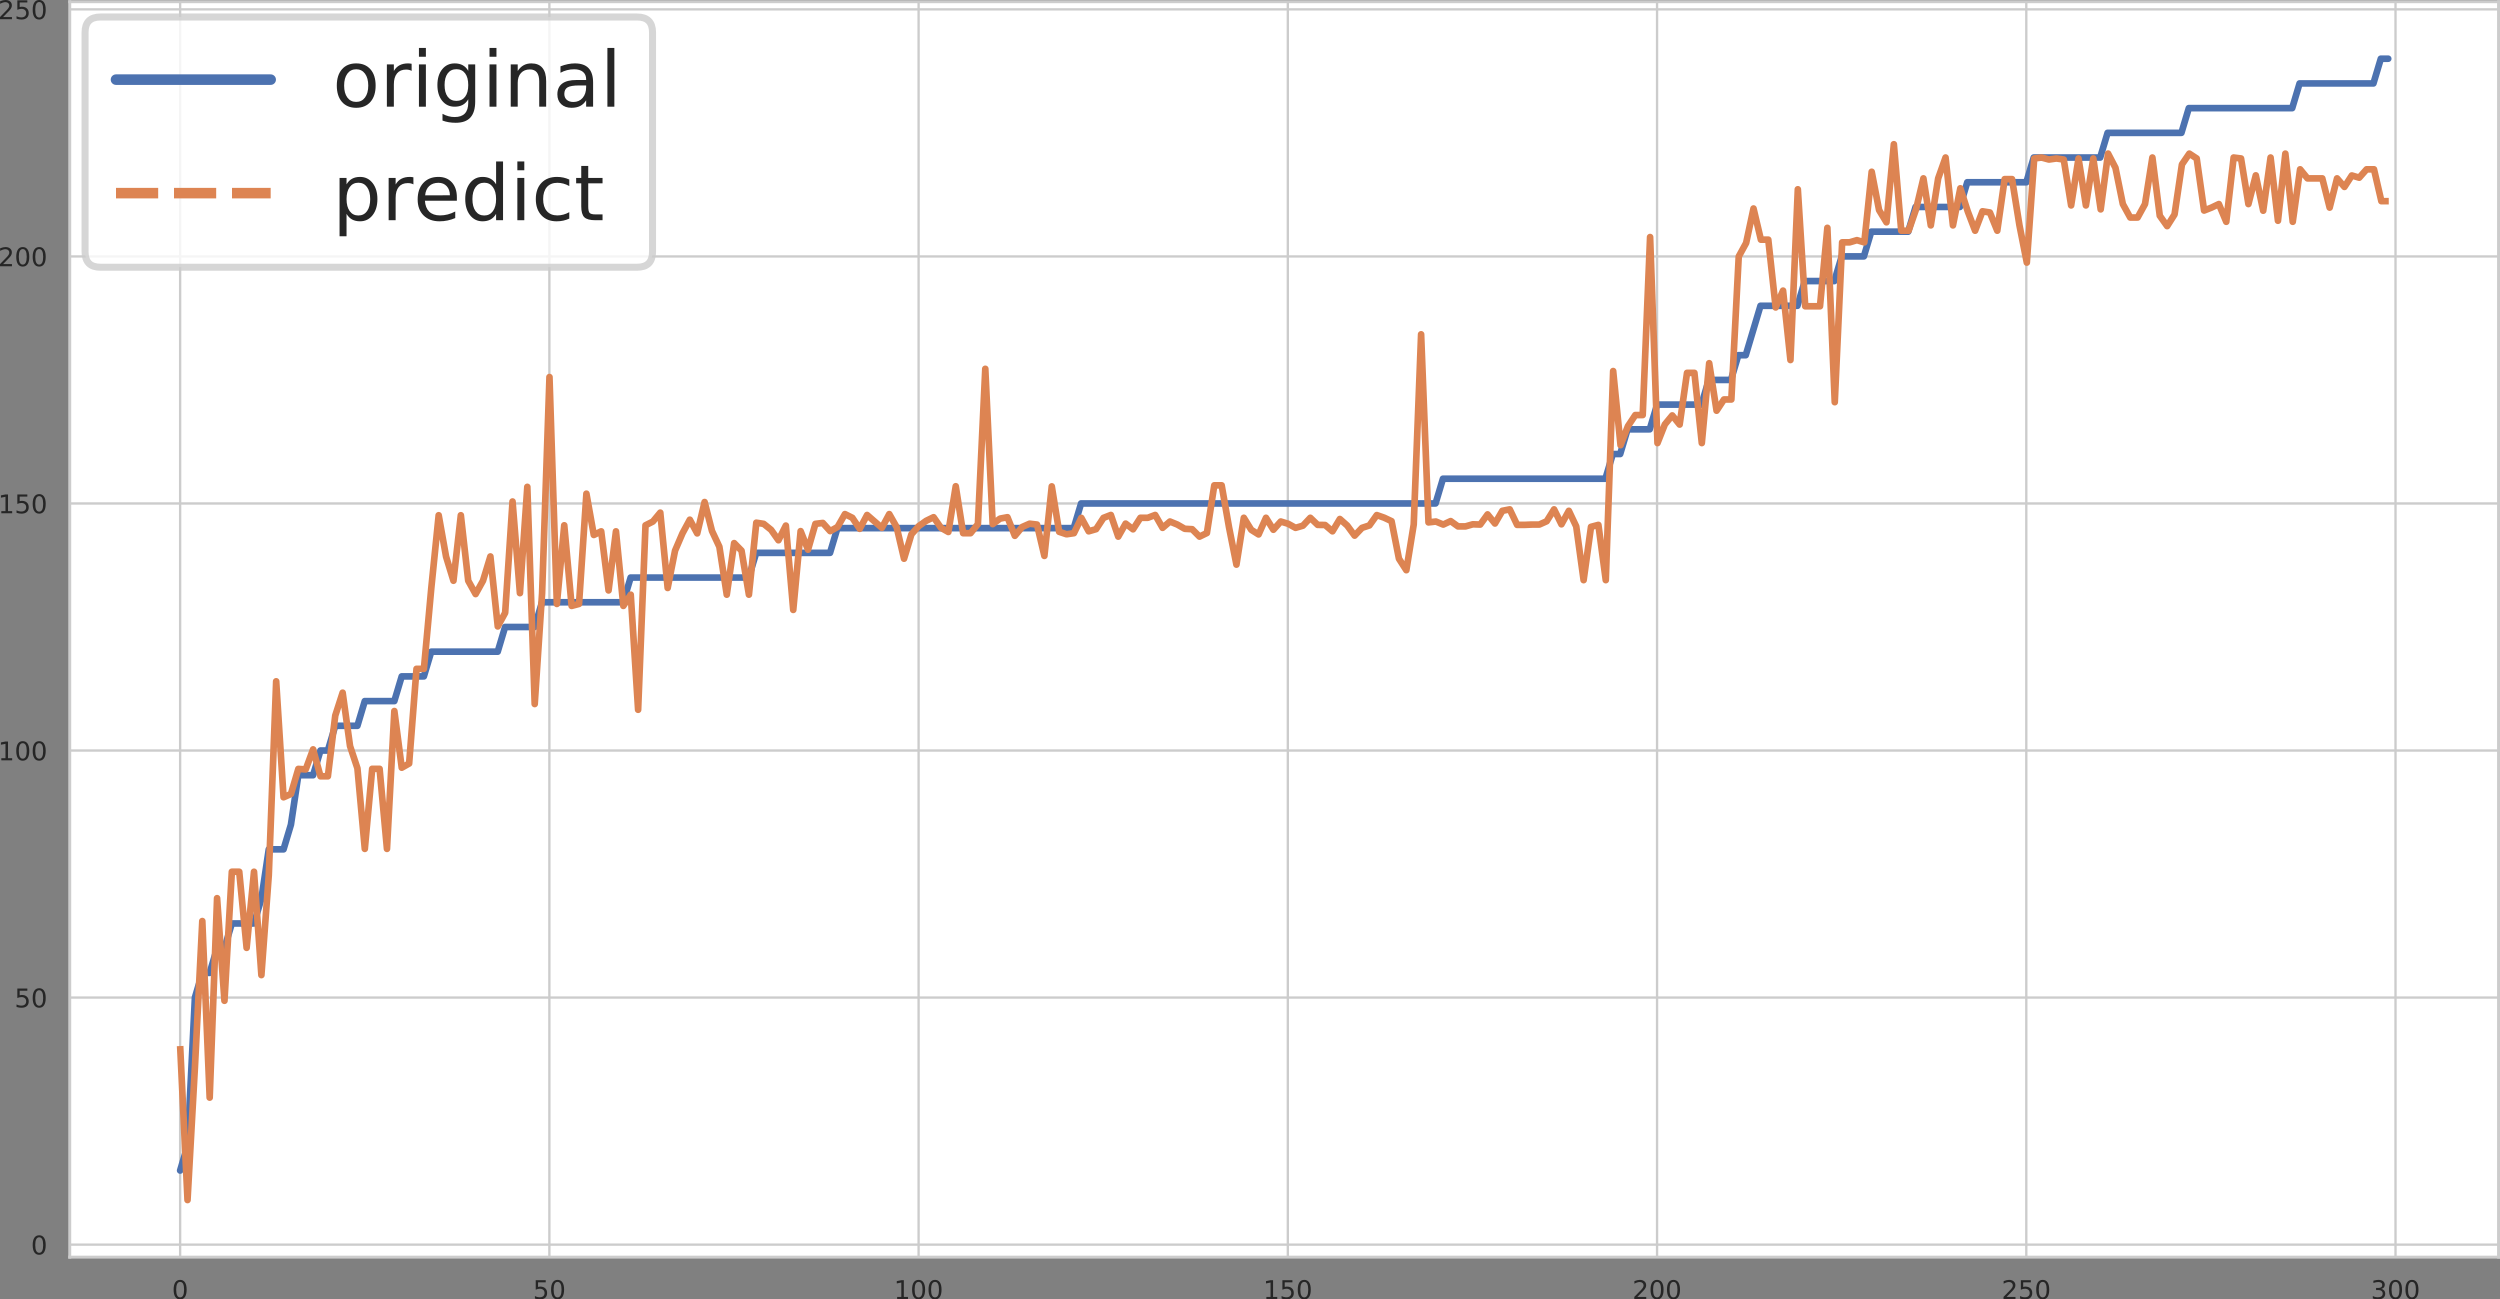 <?xml version="1.0" encoding="UTF-8" standalone="no"?>
<svg
   xmlns:dc="http://purl.org/dc/elements/1.1/"
   xmlns:cc="http://creativecommons.org/ns#"
   xmlns:rdf="http://www.w3.org/1999/02/22-rdf-syntax-ns#"
   xmlns:svg="http://www.w3.org/2000/svg"
   xmlns="http://www.w3.org/2000/svg"
   xmlns:xlink="http://www.w3.org/1999/xlink"
   xmlns:sodipodi="http://sodipodi.sourceforge.net/DTD/sodipodi-0.dtd"
   xmlns:inkscape="http://www.inkscape.org/namespaces/inkscape"
   height="553.183pt"
   version="1.1"
   viewBox="0 0 1064.289 553.183"
   width="1064.289pt"
   id="svg1136"
   sodipodi:docname="original.svg"
   inkscape:version="1.0.1 (c497b03c, 2020-09-10)">
  <rect x="0" y="0" width="1064.289" height="553.183" fill="#808080" stroke="none"/>
  <sodipodi:namedview
     pagecolor="#ffffff"
     bordercolor="#666666"
     borderopacity="1"
     objecttolerance="10"
     gridtolerance="10"
     guidetolerance="10"
     inkscape:pageopacity="0"
     inkscape:pageshadow="2"
     inkscape:window-width="1440"
     inkscape:window-height="855"
     id="namedview1138"
     showgrid="false"
     inkscape:zoom="0.40025183"
     inkscape:cx="467.08558"
     inkscape:cy="246.13771"
     inkscape:window-x="0"
     inkscape:window-y="23"
     inkscape:window-maximized="1"
     inkscape:current-layer="axes_1" />
  <defs
     id="defs835">
    <style
       type="text/css"
       id="style833">
*{stroke-linecap:butt;stroke-linejoin:round;}
  </style>
  </defs>
  <g
     id="figure_1"
     transform="translate(-137.08,-82.562)">
    <g
       id="axes_1">
      <g
         id="patch_2">
        <path
           d="M 166.77,617.731 H 1200.744 V 83.29 H 166.77 Z"
           style="fill:#ffffff"
           id="path840" />
      </g>
      <g
         id="matplotlib.axis_1">
        <g
           id="xtick_1">
          <g
             id="line2d_1">
            <path
               clip-path="url(#p667df45fc3)"
               d="M 213.769,617.731 V 83.29"
               style="fill:none;stroke:#cccccc;stroke-linecap:round"
               id="path843" />
          </g>
          <g
             id="text_1">
            <!-- 0 -->
            <defs
               id="defs847">
              <path
                 d="m 31.781,66.406 q -7.609,0 -11.453,-7.5 Q 16.5,51.422 16.5,36.375 q 0,-14.984 3.828,-22.484 3.844,-7.5 11.453,-7.5 7.672,0 11.5,7.5 3.844,7.5 3.844,22.484 0,15.047 -3.844,22.531 -3.828,7.5 -11.5,7.5 z m 0,7.812 q 12.266,0 18.734,-9.703 6.469,-9.688 6.469,-28.141 0,-18.406 -6.469,-28.109 -6.469,-9.688 -18.734,-9.688 -12.25,0 -18.719,9.688 Q 6.594,17.969 6.594,36.375 q 0,18.453 6.469,28.141 6.469,9.703 18.719,9.703 z"
                 id="DejaVuSans-48" />
            </defs>
            <g
               style="fill:#262626"
               transform="matrix(0.11,0,0,-0.11,210.269,635.589)"
               id="g851">
              <use
                 xlink:href="#DejaVuSans-48"
                 id="use849"
                 x="0"
                 y="0"
                 width="100%"
                 height="100%" />
            </g>
          </g>
        </g>
        <g
           id="xtick_2">
          <g
             id="line2d_2">
            <path
               clip-path="url(#p667df45fc3)"
               d="M 370.955,617.731 V 83.29"
               style="fill:none;stroke:#cccccc;stroke-linecap:round"
               id="path855" />
          </g>
          <g
             id="text_2">
            <!-- 50 -->
            <defs
               id="defs859">
              <path
                 d="m 10.797,72.906 h 38.719 v -8.312 h -29.688 V 46.734 q 2.141,0.734 4.281,1.094 2.156,0.359 4.312,0.359 Q 40.625,48.188 47.75,41.5 54.891,34.812 54.891,23.391 54.891,11.625 47.562,5.094 40.234,-1.422 26.906,-1.422 q -4.594,0 -9.359,0.781 -4.75,0.781 -9.828,2.344 V 11.625 q 4.391,-2.391 9.078,-3.562 4.688,-1.172 9.906,-1.172 8.453,0 13.375,4.438 4.938,4.438 4.938,12.062 0,7.609 -4.938,12.047 -4.922,4.453 -13.375,4.453 -3.953,0 -7.891,-0.875 -3.922,-0.875 -8.016,-2.734 z"
                 id="DejaVuSans-53" />
            </defs>
            <g
               style="fill:#262626"
               transform="matrix(0.11,0,0,-0.11,363.957,635.589)"
               id="g865">
              <use
                 xlink:href="#DejaVuSans-53"
                 id="use861"
                 x="0"
                 y="0"
                 width="100%"
                 height="100%" />
              <use
                 x="63.623"
                 xlink:href="#DejaVuSans-48"
                 id="use863"
                 y="0"
                 width="100%"
                 height="100%" />
            </g>
          </g>
        </g>
        <g
           id="xtick_3">
          <g
             id="line2d_3">
            <path
               clip-path="url(#p667df45fc3)"
               d="M 528.142,617.731 V 83.29"
               style="fill:none;stroke:#cccccc;stroke-linecap:round"
               id="path869" />
          </g>
          <g
             id="text_3">
            <!-- 100 -->
            <defs
               id="defs873">
              <path
                 d="m 12.406,8.297 h 16.109 v 55.625 L 10.984,60.406 v 8.984 l 17.438,3.516 H 38.281 V 8.297 H 54.391 V 0 H 12.406 Z"
                 id="DejaVuSans-49" />
            </defs>
            <g
               style="fill:#262626"
               transform="matrix(0.11,0,0,-0.11,517.644,635.589)"
               id="g881">
              <use
                 xlink:href="#DejaVuSans-49"
                 id="use875"
                 x="0"
                 y="0"
                 width="100%"
                 height="100%" />
              <use
                 x="63.623"
                 xlink:href="#DejaVuSans-48"
                 id="use877"
                 y="0"
                 width="100%"
                 height="100%" />
              <use
                 x="127.246"
                 xlink:href="#DejaVuSans-48"
                 id="use879"
                 y="0"
                 width="100%"
                 height="100%" />
            </g>
          </g>
        </g>
        <g
           id="xtick_4">
          <g
             id="line2d_4">
            <path
               clip-path="url(#p667df45fc3)"
               d="M 685.329,617.731 V 83.29"
               style="fill:none;stroke:#cccccc;stroke-linecap:round"
               id="path885" />
          </g>
          <g
             id="text_4">
            <!-- 150 -->
            <g
               style="fill:#262626"
               transform="matrix(0.11,0,0,-0.11,674.831,635.589)"
               id="g894">
              <use
                 xlink:href="#DejaVuSans-49"
                 id="use888"
                 x="0"
                 y="0"
                 width="100%"
                 height="100%" />
              <use
                 x="63.623"
                 xlink:href="#DejaVuSans-53"
                 id="use890"
                 y="0"
                 width="100%"
                 height="100%" />
              <use
                 x="127.246"
                 xlink:href="#DejaVuSans-48"
                 id="use892"
                 y="0"
                 width="100%"
                 height="100%" />
            </g>
          </g>
        </g>
        <g
           id="xtick_5">
          <g
             id="line2d_5">
            <path
               clip-path="url(#p667df45fc3)"
               d="M 842.516,617.731 V 83.29"
               style="fill:none;stroke:#cccccc;stroke-linecap:round"
               id="path898" />
          </g>
          <g
             id="text_5">
            <!-- 200 -->
            <defs
               id="defs902">
              <path
                 d="M 19.188,8.297 H 53.609 V 0 H 7.328 v 8.297 q 5.609,5.812 15.297,15.594 9.703,9.797 12.188,12.641 4.734,5.312 6.609,9 1.891,3.688 1.891,7.25 0,5.812 -4.078,9.469 -4.078,3.672 -10.625,3.672 -4.641,0 -9.797,-1.609 -5.141,-1.609 -11,-4.891 v 9.969 Q 13.766,71.781 18.938,73 q 5.188,1.219 9.484,1.219 11.328,0 18.062,-5.672 6.734,-5.656 6.734,-15.125 0,-4.5 -1.688,-8.531 Q 49.859,40.875 45.406,35.406 44.188,33.984 37.641,27.219 31.109,20.453 19.188,8.297 Z"
                 id="DejaVuSans-50" />
            </defs>
            <g
               style="fill:#262626"
               transform="matrix(0.11,0,0,-0.11,832.017,635.589)"
               id="g910">
              <use
                 xlink:href="#DejaVuSans-50"
                 id="use904"
                 x="0"
                 y="0"
                 width="100%"
                 height="100%" />
              <use
                 x="63.623"
                 xlink:href="#DejaVuSans-48"
                 id="use906"
                 y="0"
                 width="100%"
                 height="100%" />
              <use
                 x="127.246"
                 xlink:href="#DejaVuSans-48"
                 id="use908"
                 y="0"
                 width="100%"
                 height="100%" />
            </g>
          </g>
        </g>
        <g
           id="xtick_6">
          <g
             id="line2d_6">
            <path
               clip-path="url(#p667df45fc3)"
               d="M 999.702,617.731 V 83.29"
               style="fill:none;stroke:#cccccc;stroke-linecap:round"
               id="path914" />
          </g>
          <g
             id="text_6">
            <!-- 250 -->
            <g
               style="fill:#262626"
               transform="matrix(0.11,0,0,-0.11,989.204,635.589)"
               id="g923">
              <use
                 xlink:href="#DejaVuSans-50"
                 id="use917"
                 x="0"
                 y="0"
                 width="100%"
                 height="100%" />
              <use
                 x="63.623"
                 xlink:href="#DejaVuSans-53"
                 id="use919"
                 y="0"
                 width="100%"
                 height="100%" />
              <use
                 x="127.246"
                 xlink:href="#DejaVuSans-48"
                 id="use921"
                 y="0"
                 width="100%"
                 height="100%" />
            </g>
          </g>
        </g>
        <g
           id="xtick_7">
          <g
             id="line2d_7">
            <path
               clip-path="url(#p667df45fc3)"
               d="M 1156.889,617.731 V 83.29"
               style="fill:none;stroke:#cccccc;stroke-linecap:round"
               id="path927" />
          </g>
          <g
             id="text_7">
            <!-- 300 -->
            <defs
               id="defs931">
              <path
                 d="M 40.578,39.312 Q 47.656,37.797 51.625,33 q 3.984,-4.781 3.984,-11.812 0,-10.781 -7.422,-16.703 -7.422,-5.906 -21.094,-5.906 -4.578,0 -9.438,0.906 -4.859,0.906 -10.031,2.719 v 9.516 q 4.094,-2.391 8.969,-3.609 4.891,-1.219 10.219,-1.219 9.266,0 14.125,3.656 4.859,3.656 4.859,10.641 0,6.453 -4.516,10.078 -4.516,3.641 -12.562,3.641 h -8.5 v 8.109 h 8.891 q 7.266,0 11.125,2.906 3.859,2.906 3.859,8.375 0,5.609 -3.984,8.609 -3.969,3.016 -11.391,3.016 -4.062,0 -8.703,-0.891 Q 15.375,64.156 9.812,62.312 v 8.781 q 5.625,1.562 10.531,2.344 4.906,0.781 9.25,0.781 11.234,0 17.766,-5.109 6.547,-5.094 6.547,-13.781 0,-6.062 -3.469,-10.234 -3.469,-4.172 -9.859,-5.781 z"
                 id="DejaVuSans-51" />
            </defs>
            <g
               style="fill:#262626"
               transform="matrix(0.11,0,0,-0.11,1146.391,635.589)"
               id="g939">
              <use
                 xlink:href="#DejaVuSans-51"
                 id="use933"
                 x="0"
                 y="0"
                 width="100%"
                 height="100%" />
              <use
                 x="63.623"
                 xlink:href="#DejaVuSans-48"
                 id="use935"
                 y="0"
                 width="100%"
                 height="100%" />
              <use
                 x="127.246"
                 xlink:href="#DejaVuSans-48"
                 id="use937"
                 y="0"
                 width="100%"
                 height="100%" />
            </g>
          </g>
        </g>
      </g>
      <g
         id="matplotlib.axis_2">
        <g
           id="ytick_1">
          <g
             id="line2d_8">
            <path
               clip-path="url(#p667df45fc3)"
               d="M 166.77,612.424 H 1200.744"
               style="fill:none;stroke:#cccccc;stroke-linecap:round"
               id="path944" />
          </g>
          <g
             id="text_8">
            <!-- 0 -->
            <g
               style="fill:#262626"
               transform="matrix(0.11,0,0,-0.11,150.271,616.603)"
               id="g949">
              <use
                 xlink:href="#DejaVuSans-48"
                 id="use947"
                 x="0"
                 y="0"
                 width="100%"
                 height="100%" />
            </g>
          </g>
        </g>
        <g
           id="ytick_2">
          <g
             id="line2d_9">
            <path
               clip-path="url(#p667df45fc3)"
               d="M 166.77,507.248 H 1200.744"
               style="fill:none;stroke:#cccccc;stroke-linecap:round"
               id="path953" />
          </g>
          <g
             id="text_9">
            <!-- 50 -->
            <g
               style="fill:#262626"
               transform="matrix(0.11,0,0,-0.11,143.273,511.428)"
               id="g960">
              <use
                 xlink:href="#DejaVuSans-53"
                 id="use956"
                 x="0"
                 y="0"
                 width="100%"
                 height="100%" />
              <use
                 x="63.623"
                 xlink:href="#DejaVuSans-48"
                 id="use958"
                 y="0"
                 width="100%"
                 height="100%" />
            </g>
          </g>
        </g>
        <g
           id="ytick_3">
          <g
             id="line2d_10">
            <path
               clip-path="url(#p667df45fc3)"
               d="M 166.77,402.073 H 1200.744"
               style="fill:none;stroke:#cccccc;stroke-linecap:round"
               id="path964" />
          </g>
          <g
             id="text_10">
            <!-- 100 -->
            <g
               style="fill:#262626"
               transform="matrix(0.11,0,0,-0.11,136.274,406.252)"
               id="g973">
              <use
                 xlink:href="#DejaVuSans-49"
                 id="use967"
                 x="0"
                 y="0"
                 width="100%"
                 height="100%" />
              <use
                 x="63.623"
                 xlink:href="#DejaVuSans-48"
                 id="use969"
                 y="0"
                 width="100%"
                 height="100%" />
              <use
                 x="127.246"
                 xlink:href="#DejaVuSans-48"
                 id="use971"
                 y="0"
                 width="100%"
                 height="100%" />
            </g>
          </g>
        </g>
        <g
           id="ytick_4">
          <g
             id="line2d_11">
            <path
               clip-path="url(#p667df45fc3)"
               d="M 166.77,296.898 H 1200.744"
               style="fill:none;stroke:#cccccc;stroke-linecap:round"
               id="path977" />
          </g>
          <g
             id="text_11">
            <!-- 150 -->
            <g
               style="fill:#262626"
               transform="matrix(0.11,0,0,-0.11,136.274,301.077)"
               id="g986">
              <use
                 xlink:href="#DejaVuSans-49"
                 id="use980"
                 x="0"
                 y="0"
                 width="100%"
                 height="100%" />
              <use
                 x="63.623"
                 xlink:href="#DejaVuSans-53"
                 id="use982"
                 y="0"
                 width="100%"
                 height="100%" />
              <use
                 x="127.246"
                 xlink:href="#DejaVuSans-48"
                 id="use984"
                 y="0"
                 width="100%"
                 height="100%" />
            </g>
          </g>
        </g>
        <g
           id="ytick_5">
          <g
             id="line2d_12">
            <path
               clip-path="url(#p667df45fc3)"
               d="M 166.77,191.723 H 1200.744"
               style="fill:none;stroke:#cccccc;stroke-linecap:round"
               id="path990" />
          </g>
          <g
             id="text_12">
            <!-- 200 -->
            <g
               style="fill:#262626"
               transform="matrix(0.11,0,0,-0.11,136.274,195.902)"
               id="g999">
              <use
                 xlink:href="#DejaVuSans-50"
                 id="use993"
                 x="0"
                 y="0"
                 width="100%"
                 height="100%" />
              <use
                 x="63.623"
                 xlink:href="#DejaVuSans-48"
                 id="use995"
                 y="0"
                 width="100%"
                 height="100%" />
              <use
                 x="127.246"
                 xlink:href="#DejaVuSans-48"
                 id="use997"
                 y="0"
                 width="100%"
                 height="100%" />
            </g>
          </g>
        </g>
        <g
           id="ytick_6">
          <g
             id="line2d_13">
            <path
               clip-path="url(#p667df45fc3)"
               d="M 166.77,86.547 H 1200.744"
               style="fill:none;stroke:#cccccc;stroke-linecap:round"
               id="path1003" />
          </g>
          <g
             id="text_13">
            <!-- 250 -->
            <g
               style="fill:#262626"
               transform="matrix(0.11,0,0,-0.11,136.274,90.726)"
               id="g1012">
              <use
                 xlink:href="#DejaVuSans-50"
                 id="use1006"
                 x="0"
                 y="0"
                 width="100%"
                 height="100%" />
              <use
                 x="63.623"
                 xlink:href="#DejaVuSans-53"
                 id="use1008"
                 y="0"
                 width="100%"
                 height="100%" />
              <use
                 x="127.246"
                 xlink:href="#DejaVuSans-48"
                 id="use1010"
                 y="0"
                 width="100%"
                 height="100%" />
            </g>
          </g>
        </g>
      </g>
      <g
         id="line2d_14"
         style="stroke-width:2.835;stroke-miterlimit:4;stroke-dasharray:none">
        <path
           clip-path="url(#p667df45fc3)"
           d="m 213.769,580.871 3.144,-10.518 3.144,-63.105 3.144,-10.518 h 3.144 l 3.144,-10.518 h 3.144 l 3.144,-10.518 h 9.431 l 3.144,-10.518 3.144,-21.035 h 6.287 l 3.144,-10.518 3.144,-21.035 h 6.287 l 3.144,-10.518 h 3.144 l 3.144,-10.518 h 9.431 l 3.144,-10.518 h 12.575 l 3.144,-10.518 h 9.431 l 3.144,-10.518 h 28.294 l 3.144,-10.518 h 12.575 l 3.144,-10.518 h 34.581 l 3.144,-10.518 h 50.3 l 3.144,-10.518 h 31.437 l 3.144,-10.518 h 100.599 l 3.144,-10.518 h 150.899 l 3.144,-10.518 h 69.162 l 3.144,-10.518 h 3.144 l 3.144,-10.518 h 9.431 l 3.144,-10.518 h 18.862 l 3.144,-10.518 h 9.431 l 3.144,-10.518 h 3.144 l 6.287,-21.035 h 15.719 l 3.144,-10.518 h 12.575 l 3.144,-10.518 h 9.431 l 3.144,-10.518 h 15.719 l 3.144,-10.518 h 18.862 l 3.144,-10.518 h 25.15 l 3.144,-10.518 h 28.294 l 3.144,-10.518 h 31.437 l 3.144,-10.518 h 44.012 l 3.144,-10.518 h 31.437 l 3.144,-10.518 h 3.144 v 0"
           style="fill:none;stroke:#4c72b0;stroke-width:2.835;stroke-linecap:round;stroke-miterlimit:4;stroke-dasharray:none"
           id="path1017" />
      </g>
      <g
         id="line2d_15"
         style="stroke-width:2.835;stroke-miterlimit:4;stroke-dasharray:none">
        <path
           clip-path="url(#p667df45fc3)"
           d="m 213.769,527.879 3.144,65.559 3.144,-56.498 3.144,-62.263 3.144,75.16 3.144,-84.9 3.144,43.673 3.144,-54.927 h 3.144 l 3.144,32.393 3.144,-32.393 3.144,43.994 3.144,-42.497 3.144,-82.565 3.144,49.364 3.144,-1.396 3.144,-10.679 3.144,0.206 3.144,-8.521 3.144,11.454 3.144,-2e-5 3.144,-25.85 3.144,-9.747 3.144,22.727 3.144,9.467 3.144,34.297 3.144,-34.07 h 3.144 l 3.144,34.07 3.144,-58.673 3.144,24.122 3.144,-1.779 3.144,-40.313 3.144,4e-5 3.144,-34.353 3.144,-31.029 3.144,17.611 3.144,10.268 3.144,-27.879 3.144,27.879 3.144,5.674 3.144,-5.674 3.144,-10.334 3.144,29.787 3.144,-5.798 3.144,-47.38 3.144,39.004 3.144,-45.243 3.144,92.45 3.144,-47.136 3.144,-92.059 3.144,96.584 3.144,-33.475 3.144,34.316 3.144,-0.841 3.144,-46.938 3.144,17.575 3.144,-1.54 3.144,25.148 3.144,-25.148 3.144,31.744 3.144,-4.784 3.144,49.006 3.144,-78.538 3.144,-1.596 3.144,-3.799 3.144,32.079 3.144,-15.894 3.144,-7.346 3.144,-5.832 3.144,5.832 3.144,-13.348 3.144,12.322 3.144,6.713 3.144,20.401 3.144,-21.948 3.144,3.206 3.144,18.742 3.144,-30.641 3.144,0.497 3.144,2.526 3.144,4.455 3.144,-6.25 3.144,35.9 3.144,-33.539 3.144,7.902 3.144,-10.994 3.144,-0.393 3.144,3.485 3.144,-1.774 3.144,-5.48 3.144,1.572 3.144,4.699 3.144,-5.891 6.287,5.462 3.144,-5.842 3.144,5.548 3.144,13.442 3.144,-10.4 3.144,-3.498 3.144,-2.234 3.144,-1.535 3.144,4.518 3.144,1.775 3.144,-19.471 3.144,19.983 3.144,0.005 3.144,-3.871 3.144,-66.109 3.144,66.109 3.144,-2.342 3.144,-0.598 3.144,7.92 3.144,-3.763 3.144,-1.391 3.144,0.367 3.144,13.34 3.144,-29.59 3.144,19.325 3.144,1.058 3.144,-0.463 3.144,-6.518 3.144,5.721 3.144,-0.919 3.144,-4.802 3.144,-1.23 3.144,9.216 3.144,-5.542 3.144,2.426 3.144,-4.9 h 3.144 l 3.144,-1.2 3.144,5.48 3.144,-2.694 3.144,1.291 3.144,1.811 3.144,0.164 3.144,3.164 3.144,-1.53 3.144,-20.304 h 3.144 l 3.144,17.938 3.144,15.817 3.144,-19.937 3.144,5.113 3.144,1.975 3.144,-7.088 3.144,5.087 3.144,-3.501 3.144,0.96 3.144,1.734 3.144,-0.927 3.144,-3.353 3.144,3.015 3.144,0.045 3.144,2.69 3.144,-5.239 3.144,2.795 3.144,4.278 3.144,-3.306 3.144,-1.033 3.144,-4.403 3.144,1.107 3.144,1.481 3.144,15.98 3.144,4.889 3.144,-19.423 3.144,-80.984 3.144,80.063 3.144,-0.37 3.144,1.291 3.144,-1.473 3.144,2.262 h 3.144 l 3.144,-0.9 3.144,0.111 3.144,-4.325 3.144,3.873 3.144,-5.401 3.144,-0.616 3.144,6.604 h 3.144 l 3.144,-0.135 h 3.144 l 3.144,-1.409 3.144,-5.06 3.144,6.359 3.144,-5.743 3.144,6.643 3.144,22.868 3.144,-22.688 3.144,-0.834 3.144,23.523 3.144,-89.004 3.144,31.553 3.144,-8.098 3.144,-4.731 h 3.144 l 3.144,-75.767 3.144,87.701 3.144,-7.962 3.144,-3.81 3.144,3.893 3.144,-22.007 h 3.144 l 3.144,29.886 3.144,-34.007 3.144,20.227 3.144,-4.78 h 3.144 l 3.144,-60.865 3.144,-5.747 3.144,-14.689 3.144,13.267 h 3.144 l 3.144,28.86 3.144,-7.165 3.144,29.545 3.144,-72.684 3.144,49.797 h 6.287 l 3.144,-33.392 3.144,74.226 3.144,-68.042 h 3.144 l 3.144,-0.936 3.144,0.936 3.144,-30.048 3.144,16.316 3.144,5.198 3.144,-33.238 3.144,36.81 h 3.144 l 3.144,-9.082 3.144,-13.195 3.144,20.015 3.144,-20.015 3.144,-8.877 3.144,28.892 3.144,-15.79 3.144,9.788 3.144,8.265 3.144,-8.265 3.144,0.511 3.144,7.754 3.144,-21.953 h 3.144 l 3.144,19.593 3.144,15.93 3.144,-44.323 3.144,-0.401 3.144,0.86 3.144,-0.459 3.144,0.459 3.144,19.529 3.144,-19.988 3.144,19.988 3.144,-19.988 3.144,21.672 3.144,-23.754 3.144,6.038 3.144,15.455 3.144,5.728 h 3.144 l 3.144,-5.728 3.144,-19.811 3.144,24.774 3.144,4.423 3.144,-4.965 3.144,-21.296 3.144,-4.598 3.144,2.063 3.144,22.162 3.144,-1.245 3.144,-1.507 3.144,7.544 3.144,-27.355 3.144,0.401 3.144,19.41 3.144,-12.224 3.144,15.052 3.144,-22.639 3.144,26.913 3.144,-28.575 3.144,29.017 3.144,-22.336 3.144,3.858 h 6.287 l 3.144,12.441 3.144,-12.441 3.144,3.63 3.144,-4.868 3.144,0.945 3.144,-3.565 h 3.144 l 3.144,13.556 h 3.144 v 0"
           style="fill:none;stroke:#dd8452;stroke-width:2.835;stroke-dasharray:none;stroke-dashoffset:0;stroke-miterlimit:4"
           id="path1020" />
      </g>
      <g
         id="line2d_16" />
      <g
         id="line2d_17" />
      <g
         id="patch_3">
        <path
           d="M 166.77,617.731 V 83.29"
           style="fill:none;stroke:#cccccc;stroke-width:1.25;stroke-linecap:square;stroke-linejoin:miter"
           id="path1025" />
      </g>
      <g
         id="patch_4">
        <path
           d="M 1200.744,617.731 V 83.29"
           style="fill:none;stroke:#cccccc;stroke-width:1.25;stroke-linecap:square;stroke-linejoin:miter"
           id="path1028" />
      </g>
      <g
         id="patch_5">
        <path
           d="M 166.77,617.731 H 1200.744"
           style="fill:none;stroke:#cccccc;stroke-width:1.25;stroke-linecap:square;stroke-linejoin:miter"
           id="path1031" />
      </g>
      <g
         id="patch_6">
        <path
           d="M 166.77,83.29 H 1200.744"
           style="fill:none;stroke:#cccccc;stroke-width:1.25;stroke-linecap:square;stroke-linejoin:miter"
           id="path1034" />
      </g>
      <g
         id="text_14">
        <!-- Predicition -->
        <defs
           id="defs1046">
          <path
             d="M 19.672,64.797 V 37.406 h 12.406 q 6.891,0 10.641,3.562 3.766,3.562 3.766,10.156 0,6.547 -3.766,10.109 -3.75,3.562 -10.641,3.562 z M 9.812,72.906 h 22.266 q 12.266,0 18.531,-5.547 6.281,-5.547 6.281,-16.234 0,-10.797 -6.281,-16.312 -6.266,-5.516 -18.531,-5.516 H 19.672 V 0 H 9.812 Z"
             id="DejaVuSans-80" />
          <path
             d="m 41.109,46.297 q -1.516,0.875 -3.297,1.281 Q 36.031,48 33.891,48 26.266,48 22.188,43.047 18.109,38.094 18.109,28.812 V 0 h -9.031 v 54.688 h 9.031 v -8.5 q 2.844,4.984 7.375,7.391 Q 30.031,56 36.531,56 q 0.922,0 2.047,-0.125 1.125,-0.109 2.484,-0.359 z"
             id="DejaVuSans-114" />
          <path
             d="m 56.203,29.594 v -4.391 h -41.312 q 0.594,-9.281 5.594,-14.141 5,-4.859 13.938,-4.859 5.172,0 10.031,1.266 4.859,1.266 9.656,3.812 v -8.5 q -4.844,-2.047 -9.922,-3.125 -5.078,-1.078 -10.297,-1.078 -13.094,0 -20.734,7.609 -7.641,7.625 -7.641,20.625 0,13.422 7.25,21.297 Q 20.016,56 32.328,56 q 11.031,0 17.453,-7.109 6.422,-7.094 6.422,-19.297 z m -8.984,2.641 q -0.094,7.359 -4.125,11.75 -4.031,4.406 -10.672,4.406 -7.516,0 -12.031,-4.25 -4.516,-4.25 -5.203,-11.969 z"
             id="DejaVuSans-101" />
          <path
             d="m 45.406,46.391 v 29.594 h 8.984 V 0 H 45.406 v 8.203 q -2.828,-4.875 -7.156,-7.25 -4.312,-2.375 -10.375,-2.375 -9.906,0 -16.141,7.906 -6.219,7.922 -6.219,20.812 0,12.891 6.219,20.797 Q 17.969,56 27.875,56 q 6.062,0 10.375,-2.375 4.328,-2.359 7.156,-7.234 z M 14.797,27.297 q 0,-9.906 4.078,-15.547 4.078,-5.641 11.203,-5.641 7.125,0 11.219,5.641 4.109,5.641 4.109,15.547 0,9.906 -4.109,15.547 -4.094,5.641 -11.219,5.641 -7.125,0 -11.203,-5.641 -4.078,-5.641 -4.078,-15.547 z"
             id="DejaVuSans-100" />
          <path
             d="M 9.422,54.688 H 18.406 V 0 H 9.422 Z m 0,21.297 H 18.406 V 64.594 H 9.422 Z"
             id="DejaVuSans-105" />
          <path
             d="M 48.781,52.594 V 44.188 q -3.812,2.109 -7.641,3.156 -3.828,1.047 -7.734,1.047 -8.75,0 -13.594,-5.547 -4.828,-5.531 -4.828,-15.547 0,-10.016 4.828,-15.562 4.844,-5.531 13.594,-5.531 3.906,0 7.734,1.047 3.828,1.047 7.641,3.156 v -8.312 q -3.766,-1.75 -7.797,-2.625 -4.016,-0.891 -8.562,-0.891 -12.359,0 -19.641,7.766 -7.266,7.766 -7.266,20.953 0,13.375 7.344,21.031 Q 20.219,56 33.016,56 q 4.141,0 8.094,-0.859 3.953,-0.844 7.672,-2.547 z"
             id="DejaVuSans-99" />
          <path
             d="M 18.312,70.219 V 54.688 h 18.5 v -6.984 h -18.5 v -29.688 q 0,-6.688 1.828,-8.594 1.828,-1.906 7.453,-1.906 H 36.812 V 0 H 27.594 Q 17.188,0 13.234,3.875 9.281,7.766 9.281,18.016 v 29.688 H 2.688 V 54.688 h 6.594 v 15.531 z"
             id="DejaVuSans-116" />
          <path
             d="m 30.609,48.391 q -7.219,0 -11.422,-5.641 -4.203,-5.641 -4.203,-15.453 0,-9.812 4.172,-15.453 4.188,-5.641 11.453,-5.641 7.188,0 11.375,5.656 4.203,5.672 4.203,15.438 0,9.719 -4.203,15.406 -4.188,5.688 -11.375,5.688 z m 0,7.609 q 11.719,0 18.406,-7.625 6.703,-7.609 6.703,-21.078 0,-13.422 -6.703,-21.078 -6.688,-7.641 -18.406,-7.641 -11.766,0 -18.438,7.641 -6.656,7.656 -6.656,21.078 0,13.469 6.656,21.078 Q 18.844,56 30.609,56 Z"
             id="DejaVuSans-111" />
          <path
             d="M 54.891,33.016 V 0 H 45.906 v 32.719 q 0,7.766 -3.031,11.609 -3.031,3.859 -9.078,3.859 -7.281,0 -11.484,-4.641 -4.203,-4.625 -4.203,-12.641 V 0 h -9.031 v 54.688 h 9.031 v -8.5 q 3.234,4.938 7.594,7.375 4.375,2.438 10.094,2.438 9.422,0 14.25,-5.828 4.844,-5.828 4.844,-17.156 z"
             id="DejaVuSans-110" />
        </defs>
      </g>
      <g
         id="legend_1"
         transform="matrix(2.993,0,0,2.993,-342.311,-175.947)">
        <g
           id="patch_7">
          <path
             d="m 174.47,124.381 h 76.316 q 2.2,0 2.2,-2.2 V 90.99 q 0,-2.2 -2.2,-2.2 H 174.47 q -2.2,0 -2.2,2.2 v 31.192 q 0,2.2 2.2,2.2 z"
             style="opacity:0.8;fill:#ffffff;stroke:#cccccc;stroke-linejoin:miter"
             id="path1073" />
        </g>
        <g
           id="line2d_18">
          <path
             d="m 176.67,97.698 h 22"
             style="fill:none;stroke:#4c72b0;stroke-width:1.5;stroke-linecap:round"
             id="path1076" />
        </g>
        <g
           id="line2d_19" />
        <g
           id="text_15">
          <!-- original -->
          <defs
             id="defs1083">
            <path
               d="m 45.406,27.984 q 0,9.766 -4.031,15.125 -4.016,5.375 -11.297,5.375 -7.219,0 -11.25,-5.375 -4.031,-5.359 -4.031,-15.125 0,-9.719 4.031,-15.094 4.031,-5.375 11.25,-5.375 7.281,0 11.297,5.375 4.031,5.375 4.031,15.094 z M 54.391,6.781 q 0,-13.953 -6.203,-20.766 -6.188,-6.812 -18.984,-6.812 -4.734,0 -8.938,0.703 -4.203,0.703 -8.156,2.172 V -9.188 q 3.953,-2.141 7.812,-3.156 3.859,-1.031 7.859,-1.031 8.844,0 13.234,4.609 4.391,4.609 4.391,13.938 V 9.625 Q 42.625,4.781 38.281,2.391 33.938,0 27.875,0 17.828,0 11.672,7.656 q -6.156,7.672 -6.156,20.328 0,12.688 6.156,20.344 Q 17.828,56 27.875,56 q 6.062,0 10.406,-2.391 4.344,-2.391 7.125,-7.219 V 54.688 h 8.984 z"
               id="DejaVuSans-103" />
            <path
               d="m 34.281,27.484 q -10.891,0 -15.094,-2.484 -4.203,-2.484 -4.203,-8.5 0,-4.781 3.156,-7.594 3.156,-2.797 8.562,-2.797 7.484,0 12,5.297 4.516,5.297 4.516,14.078 v 2 z m 17.922,3.719 V 0 H 43.219 v 8.297 q -3.078,-4.969 -7.672,-7.344 -4.594,-2.375 -11.234,-2.375 -8.391,0 -13.359,4.719 Q 6,8.016 6,15.922 q 0,9.219 6.172,13.906 6.188,4.688 18.438,4.688 H 43.219 v 0.891 q 0,6.203 -4.078,9.594 -4.078,3.391 -11.453,3.391 -4.688,0 -9.141,-1.125 -4.438,-1.125 -8.531,-3.375 v 8.312 q 4.922,1.906 9.562,2.844 Q 24.219,56 28.609,56 q 11.875,0 17.734,-6.156 5.859,-6.141 5.859,-18.641 z"
               id="DejaVuSans-97" />
            <path
               d="M 9.422,75.984 H 18.406 V 0 H 9.422 Z"
               id="DejaVuSans-108" />
          </defs>
          <g
             style="fill:#262626"
             transform="matrix(0.11,0,0,-0.11,207.47,101.548)"
             id="g1101">
            <use
               xlink:href="#DejaVuSans-111"
               id="use1085"
               x="0"
               y="0"
               width="100%"
               height="100%" />
            <use
               x="61.182"
               xlink:href="#DejaVuSans-114"
               id="use1087"
               y="0"
               width="100%"
               height="100%" />
            <use
               x="102.295"
               xlink:href="#DejaVuSans-105"
               id="use1089"
               y="0"
               width="100%"
               height="100%" />
            <use
               x="130.078"
               xlink:href="#DejaVuSans-103"
               id="use1091"
               y="0"
               width="100%"
               height="100%" />
            <use
               x="193.555"
               xlink:href="#DejaVuSans-105"
               id="use1093"
               y="0"
               width="100%"
               height="100%" />
            <use
               x="221.338"
               xlink:href="#DejaVuSans-110"
               id="use1095"
               y="0"
               width="100%"
               height="100%" />
            <use
               x="284.717"
               xlink:href="#DejaVuSans-97"
               id="use1097"
               y="0"
               width="100%"
               height="100%" />
            <use
               x="345.996"
               xlink:href="#DejaVuSans-108"
               id="use1099"
               y="0"
               width="100%"
               height="100%" />
          </g>
        </g>
        <g
           id="line2d_20">
          <path
             d="m 176.67,113.844 h 22"
             style="fill:none;stroke:#dd8452;stroke-width:1.5;stroke-dasharray:6, 2.25;stroke-dashoffset:0"
             id="path1104" />
        </g>
        <g
           id="line2d_21" />
        <g
           id="text_16">
          <!-- predict -->
          <defs
             id="defs1109">
            <path
               d="m 18.109,8.203 v -29 H 9.078 V 54.688 h 9.031 v -8.297 q 2.844,4.875 7.156,7.234 Q 29.594,56 35.594,56 q 9.969,0 16.188,-7.906 6.234,-7.906 6.234,-20.797 0,-12.891 -6.234,-20.812 -6.219,-7.906 -16.188,-7.906 -6,0 -10.328,2.375 -4.312,2.375 -7.156,7.25 z M 48.688,27.297 q 0,9.906 -4.078,15.547 -4.078,5.641 -11.203,5.641 -7.141,0 -11.219,-5.641 -4.078,-5.641 -4.078,-15.547 0,-9.906 4.078,-15.547 4.078,-5.641 11.219,-5.641 7.125,0 11.203,5.641 4.078,5.641 4.078,15.547 z"
               id="DejaVuSans-112" />
          </defs>
          <g
             style="fill:#262626"
             transform="matrix(0.11,0,0,-0.11,207.47,117.694)"
             id="g1125">
            <use
               xlink:href="#DejaVuSans-112"
               id="use1111"
               x="0"
               y="0"
               width="100%"
               height="100%" />
            <use
               x="63.477"
               xlink:href="#DejaVuSans-114"
               id="use1113"
               y="0"
               width="100%"
               height="100%" />
            <use
               x="104.559"
               xlink:href="#DejaVuSans-101"
               id="use1115"
               y="0"
               width="100%"
               height="100%" />
            <use
               x="166.082"
               xlink:href="#DejaVuSans-100"
               id="use1117"
               y="0"
               width="100%"
               height="100%" />
            <use
               x="229.559"
               xlink:href="#DejaVuSans-105"
               id="use1119"
               y="0"
               width="100%"
               height="100%" />
            <use
               x="257.342"
               xlink:href="#DejaVuSans-99"
               id="use1121"
               y="0"
               width="100%"
               height="100%" />
            <use
               x="312.322"
               xlink:href="#DejaVuSans-116"
               id="use1123"
               y="0"
               width="100%"
               height="100%" />
          </g>
        </g>
      </g>
    </g>
  </g>
  <defs
     id="defs1134">
    <clipPath
       id="p667df45fc3">
      <rect
         height="534.442"
         width="1033.974"
         x="166.77"
         y="83.29"
         id="rect1131" />
    </clipPath>
  </defs>
</svg>
